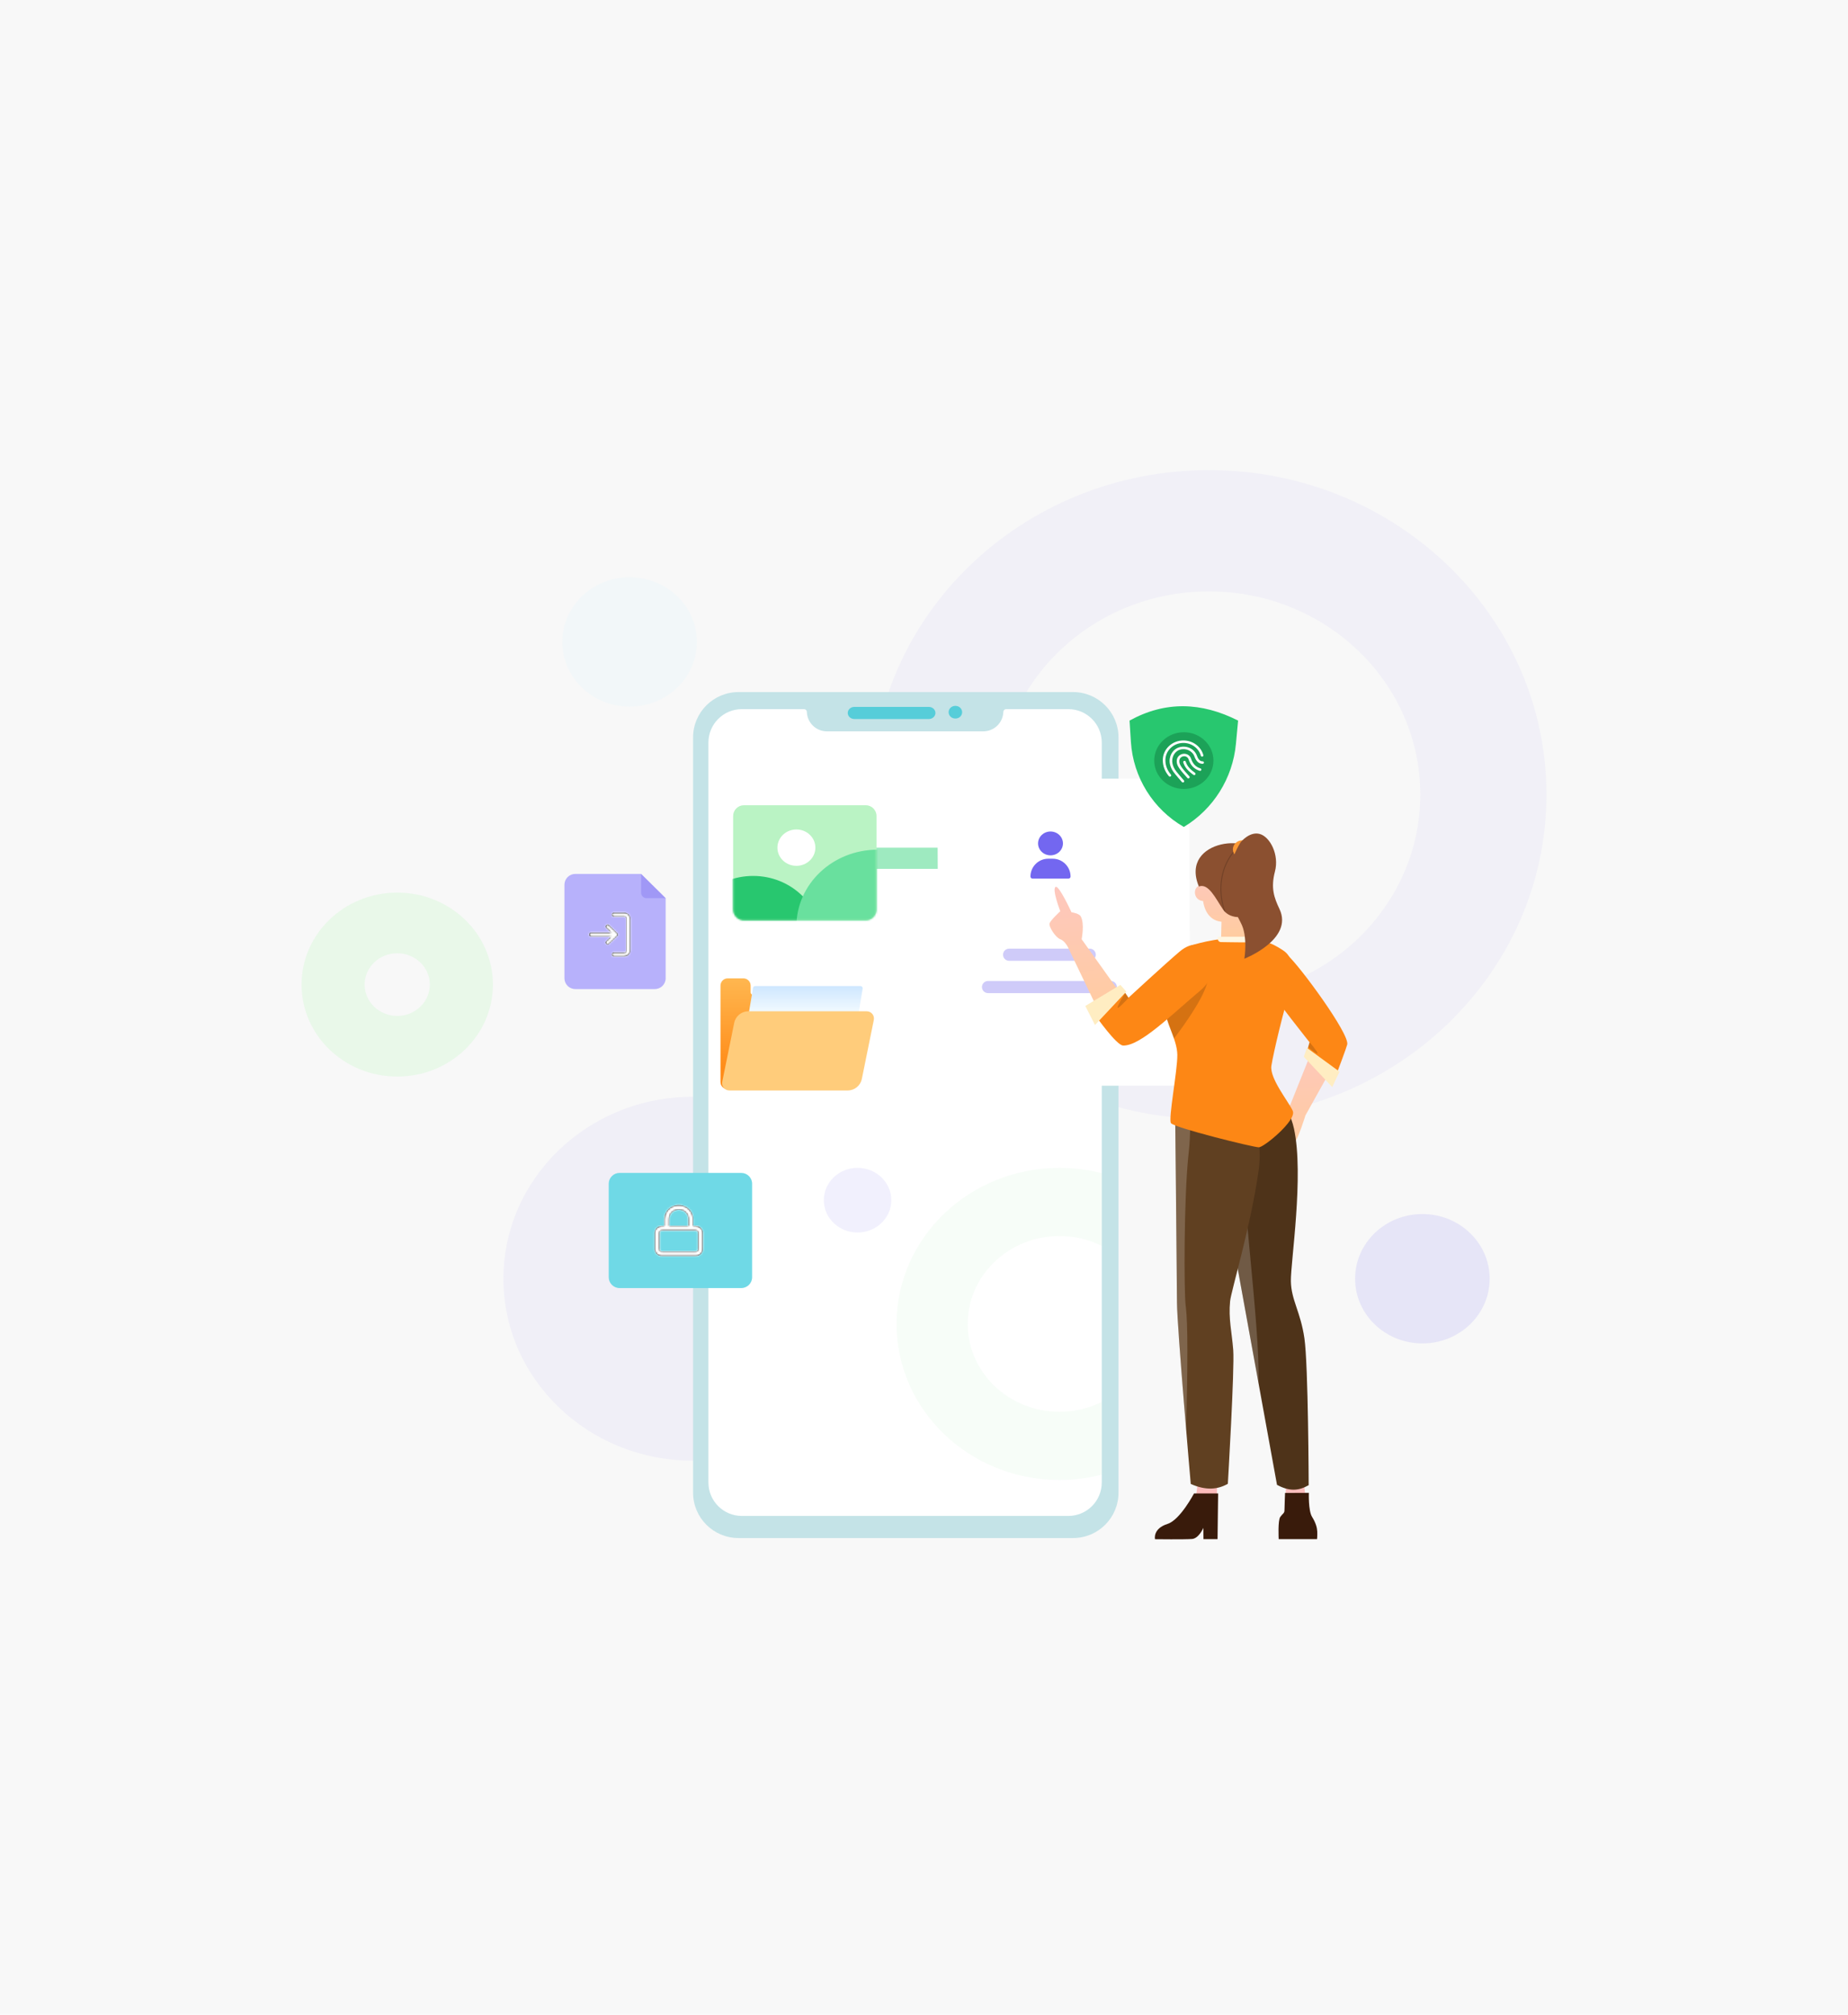 <svg width="1024" height="1116" viewBox="0 0 1024 1116" fill="none" xmlns="http://www.w3.org/2000/svg">
<g clip-path="url(#clip0_6_966)">
<rect width="1024" height="1116" fill="#F8F8F8"/>
<path opacity="0.053" fill-rule="evenodd" clip-rule="evenodd" d="M856.904 440.127C856.904 340.867 773.173 260.4 669.887 260.4C566.6 260.4 482.87 340.867 482.87 440.127C482.87 539.388 566.6 619.855 669.887 619.855C773.173 619.855 856.904 539.388 856.904 440.127ZM552.783 440.127C552.783 377.973 605.212 327.588 669.887 327.588C734.562 327.588 786.991 377.973 786.991 440.127C786.991 502.281 734.562 552.667 669.887 552.667C605.212 552.667 552.783 502.281 552.783 440.127Z" fill="#7367F0"/>
<g opacity="0.141" filter="url(#filter0_f_6_966)">
<path fill-rule="evenodd" clip-rule="evenodd" d="M273.131 545.388C273.131 517.249 249.394 494.437 220.114 494.437C190.833 494.437 167.096 517.249 167.096 545.388C167.096 573.527 190.833 596.339 220.114 596.339C249.394 596.339 273.131 573.527 273.131 545.388ZM202.053 545.388C202.053 535.802 210.139 528.031 220.114 528.031C230.088 528.031 238.174 535.802 238.174 545.388C238.174 554.974 230.088 562.745 220.114 562.745C210.139 562.745 202.053 554.974 202.053 545.388Z" fill="#8BF78F"/>
</g>
<ellipse cx="383.826" cy="708.318" rx="104.869" ry="100.782" fill="#7367F0" fill-opacity="0.061"/>
<ellipse opacity="0.141" cx="348.87" cy="355.583" rx="37.287" ry="35.834" fill="#CEF5FF"/>
<g filter="url(#filter1_f_6_966)">
<ellipse cx="788.156" cy="708.318" rx="37.287" ry="35.834" fill="#7367F0" fill-opacity="0.136"/>
</g>
<path fill-rule="evenodd" clip-rule="evenodd" d="M384.042 408.504C384.042 394.621 395.297 383.367 409.179 383.367H594.639C608.522 383.367 619.776 394.621 619.776 408.504V826.818C619.776 840.701 608.522 851.955 594.639 851.955H409.179C395.297 851.955 384.042 840.701 384.042 826.818V408.504Z" fill="#C4E3E7"/>
<path fill-rule="evenodd" clip-rule="evenodd" d="M392.544 411.331C392.544 401.102 400.837 392.809 411.066 392.809H445.525C446.366 392.809 447.054 393.477 447.079 394.317C447.26 400.335 452.191 405.119 458.212 405.119H544.833C550.854 405.119 555.785 400.335 555.966 394.317C555.992 393.477 556.68 392.809 557.52 392.809H591.979C602.209 392.809 610.501 401.102 610.501 411.331V821.193C610.501 831.422 602.208 839.715 591.979 839.715H411.066C400.837 839.715 392.544 831.422 392.544 821.193V411.331Z" fill="white"/>
<mask id="mask0_6_966" style="mask-type:luminance" maskUnits="userSpaceOnUse" x="392" y="392" width="219" height="448">
<path fill-rule="evenodd" clip-rule="evenodd" d="M392.544 411.331C392.544 401.102 400.837 392.809 411.066 392.809H445.525C446.366 392.809 447.054 393.477 447.079 394.317C447.26 400.335 452.191 405.119 458.212 405.119H544.833C550.854 405.119 555.785 400.335 555.966 394.317C555.992 393.477 556.68 392.809 557.52 392.809H591.979C602.209 392.809 610.501 401.102 610.501 411.331V821.193C610.501 831.422 602.208 839.715 591.979 839.715H411.066C400.837 839.715 392.544 831.422 392.544 821.193V411.331Z" fill="white"/>
</mask>
<g mask="url(#mask0_6_966)">
<ellipse opacity="0.099" cx="475.178" cy="664.813" rx="18.694" ry="17.905" fill="#7367F0"/>
<path opacity="0.141" fill-rule="evenodd" clip-rule="evenodd" d="M587.052 646.908C636.901 646.908 677.311 685.612 677.311 733.356C677.311 781.1 636.901 819.805 587.052 819.805C537.203 819.805 496.793 781.1 496.793 733.356C496.793 685.612 537.203 646.908 587.052 646.908ZM587.052 684.677C558.982 684.677 536.226 706.471 536.226 733.356C536.226 760.241 558.982 782.036 587.052 782.036C615.122 782.036 637.877 760.241 637.877 733.356C637.877 706.471 615.122 684.677 587.052 684.677Z" fill="#C8F5D0"/>
<path fill-rule="evenodd" clip-rule="evenodd" d="M419.094 475.41C419.094 472.166 421.725 469.535 424.969 469.535H579.716C582.961 469.535 585.591 472.166 585.591 475.41C585.591 478.655 582.961 481.285 579.716 481.285H424.969C421.725 481.285 419.094 478.655 419.094 475.41Z" fill="#68DE9E" fill-opacity="0.642"/>
</g>
<path d="M514.687 391.57C516.703 391.57 518.338 393.073 518.338 394.927C518.338 396.74 516.775 398.218 514.821 398.282L514.687 398.285H473.4C471.384 398.285 469.749 396.782 469.749 394.927C469.749 393.114 471.312 391.637 473.266 391.572L473.4 391.57H514.687Z" fill="#56CDD9"/>
<path d="M529.483 391.011C531.5 391.011 533.135 392.576 533.135 394.508C533.135 396.396 531.572 397.935 529.617 398.003L529.483 398.005H529.292C527.275 398.005 525.641 396.439 525.641 394.508C525.641 392.619 527.203 391.08 529.158 391.013L529.292 391.011H529.483Z" fill="#56CDD9"/>
<path fill-rule="evenodd" clip-rule="evenodd" d="M399.232 545.945C399.232 543.736 401.022 541.945 403.232 541.945L411.934 541.945C414.144 541.945 415.934 543.736 415.934 545.945V549.738C415.934 550.412 416.48 550.958 417.154 550.958H471.092C473.301 550.958 475.092 552.749 475.092 554.958V599.346C475.092 601.555 473.301 603.346 471.092 603.346H403.232C401.022 603.346 399.232 601.555 399.232 599.346V545.945Z" fill="url(#paint0_linear_6_966)"/>
<path fill-rule="evenodd" clip-rule="evenodd" d="M417.25 547.228C417.348 546.64 417.857 546.209 418.453 546.209H476.812C477.565 546.209 478.138 546.886 478.015 547.629L469.261 600.195C469.163 600.783 468.654 601.214 468.058 601.214H409.699C408.945 601.214 408.372 600.538 408.496 599.795L417.25 547.228Z" fill="url(#paint1_linear_6_966)"/>
<path fill-rule="evenodd" clip-rule="evenodd" d="M480.27 560.178C482.799 560.178 484.693 562.496 484.19 564.974L477.561 597.63C476.804 601.359 473.526 604.039 469.721 604.039H404.125C401.596 604.039 399.702 601.721 400.205 599.243L406.834 566.587C407.591 562.858 410.87 560.178 414.674 560.178L480.27 560.178Z" fill="#FFCC7B"/>
<path fill-rule="evenodd" clip-rule="evenodd" d="M312.77 490.083C312.77 486.769 315.456 484.083 318.77 484.083H355.258L368.853 497.512V541.87C368.853 545.184 366.167 547.87 362.853 547.87H318.77C315.456 547.87 312.77 545.184 312.77 541.87V490.083Z" fill="#B7B1FB"/>
<path fill-rule="evenodd" clip-rule="evenodd" d="M349.295 526.488V508.873C349.295 507.002 347.811 505.57 345.871 505.57H340.164C339.479 505.57 339.022 506.011 339.022 506.671C339.022 507.332 339.479 507.772 340.164 507.772H345.871C346.556 507.772 347.012 508.213 347.012 508.873V526.488C347.012 527.149 346.556 527.589 345.871 527.589H340.164C339.479 527.589 339.022 528.029 339.022 528.69C339.022 529.351 339.479 529.791 340.164 529.791H345.871C347.811 529.791 349.295 528.36 349.295 526.488ZM342.333 517.24C342.447 517.571 342.447 517.901 342.333 518.121C342.333 518.231 342.218 518.341 342.104 518.451L337.539 522.855C337.31 523.075 336.968 523.185 336.74 523.185C336.511 523.185 336.169 523.075 335.941 522.855C335.484 522.415 335.484 521.754 335.941 521.314L338.566 518.782H327.608C326.923 518.782 326.467 518.341 326.467 517.681C326.467 517.02 326.923 516.58 327.608 516.58H338.566L335.941 514.048C335.484 513.607 335.484 512.947 335.941 512.506C336.397 512.066 337.082 512.066 337.539 512.506L342.104 516.91C342.161 516.965 342.19 517.02 342.218 517.075C342.247 517.13 342.275 517.185 342.333 517.24Z" fill="black"/>
<mask id="mask1_6_966" style="mask-type:luminance" maskUnits="userSpaceOnUse" x="326" y="505" width="24" height="25">
<path fill-rule="evenodd" clip-rule="evenodd" d="M349.295 526.488V508.873C349.295 507.002 347.811 505.57 345.871 505.57H340.164C339.479 505.57 339.022 506.011 339.022 506.671C339.022 507.332 339.479 507.772 340.164 507.772H345.871C346.556 507.772 347.012 508.213 347.012 508.873V526.488C347.012 527.149 346.556 527.589 345.871 527.589H340.164C339.479 527.589 339.022 528.029 339.022 528.69C339.022 529.351 339.479 529.791 340.164 529.791H345.871C347.811 529.791 349.295 528.36 349.295 526.488ZM342.333 517.24C342.447 517.571 342.447 517.901 342.333 518.121C342.333 518.231 342.218 518.341 342.104 518.451L337.539 522.855C337.31 523.075 336.968 523.185 336.74 523.185C336.511 523.185 336.169 523.075 335.941 522.855C335.484 522.415 335.484 521.754 335.941 521.314L338.566 518.782H327.608C326.923 518.782 326.467 518.341 326.467 517.681C326.467 517.02 326.923 516.58 327.608 516.58H338.566L335.941 514.048C335.484 513.607 335.484 512.947 335.941 512.506C336.397 512.066 337.082 512.066 337.539 512.506L342.104 516.91C342.161 516.965 342.19 517.02 342.218 517.075C342.247 517.13 342.275 517.185 342.333 517.24Z" fill="white"/>
</mask>
<g mask="url(#mask1_6_966)">
<rect x="324.184" y="504.469" width="27.394" height="26.422" fill="white"/>
</g>
<path opacity="0.34" d="M368.853 497.512H358.258C356.601 497.512 355.258 496.169 355.258 494.512V484.083L368.853 497.512Z" fill="#7367F0"/>
<path fill-rule="evenodd" clip-rule="evenodd" d="M337.306 655.706C337.306 652.392 339.993 649.706 343.306 649.706H410.757C414.071 649.706 416.757 652.392 416.757 655.706V707.493C416.757 710.807 414.071 713.493 410.757 713.493H343.306C339.993 713.493 337.306 710.807 337.306 707.493V655.706Z" fill="#6FD9E6"/>
<path fill-rule="evenodd" clip-rule="evenodd" d="M385.436 679.064H384.104V675.211C384.104 670.972 380.509 667.504 376.114 667.504C371.72 667.504 368.124 670.972 368.124 675.211V679.064H366.793C364.529 679.064 362.798 680.734 362.798 682.917V691.908C362.798 694.092 364.529 695.762 366.793 695.762H385.436C387.7 695.762 389.431 694.092 389.431 691.908V682.917C389.431 680.734 387.7 679.064 385.436 679.064ZM370.788 675.211C370.788 672.385 373.185 670.073 376.114 670.073C379.044 670.073 381.441 672.385 381.441 675.211V679.064H370.788V675.211ZM385.436 693.193C386.235 693.193 386.768 692.679 386.768 691.908V682.917C386.768 682.147 386.235 681.633 385.436 681.633H366.793C365.994 681.633 365.461 682.147 365.461 682.917V691.908C365.461 692.679 365.994 693.193 366.793 693.193H385.436Z" fill="black"/>
<mask id="mask2_6_966" style="mask-type:luminance" maskUnits="userSpaceOnUse" x="362" y="667" width="28" height="29">
<path fill-rule="evenodd" clip-rule="evenodd" d="M385.436 679.064H384.104V675.211C384.104 670.972 380.509 667.504 376.114 667.504C371.72 667.504 368.124 670.972 368.124 675.211V679.064H366.793C364.529 679.064 362.798 680.734 362.798 682.917V691.908C362.798 694.092 364.529 695.762 366.793 695.762H385.436C387.7 695.762 389.431 694.092 389.431 691.908V682.917C389.431 680.734 387.7 679.064 385.436 679.064ZM370.788 675.211C370.788 672.385 373.185 670.073 376.114 670.073C379.044 670.073 381.441 672.385 381.441 675.211V679.064H370.788V675.211ZM385.436 693.193C386.235 693.193 386.768 692.679 386.768 691.908V682.917C386.768 682.147 386.235 681.633 385.436 681.633H366.793C365.994 681.633 365.461 682.147 365.461 682.917V691.908C365.461 692.679 365.994 693.193 366.793 693.193H385.436Z" fill="white"/>
</mask>
<g mask="url(#mask2_6_966)">
<rect x="360.135" y="666.22" width="31.96" height="30.826" fill="white"/>
</g>
<path d="M406.242 452.035C406.242 448.721 408.928 446.035 412.242 446.035H479.693C483.007 446.035 485.693 448.721 485.693 452.035V503.822C485.693 507.136 483.007 509.822 479.693 509.822H412.242C408.928 509.822 406.242 507.136 406.242 503.822V452.035Z" fill="#BAF3C4"/>
<mask id="mask3_6_966" style="mask-type:luminance" maskUnits="userSpaceOnUse" x="406" y="446" width="80" height="64">
<path d="M406.242 452.035C406.242 448.721 408.928 446.035 412.242 446.035H479.693C483.007 446.035 485.693 448.721 485.693 452.035V503.822C485.693 507.136 483.007 509.822 479.693 509.822H412.242C408.928 509.822 406.242 507.136 406.242 503.822V452.035Z" fill="white"/>
</mask>
<g mask="url(#mask3_6_966)">
<ellipse cx="441.294" cy="469.535" rx="10.516" ry="10.072" fill="white"/>
<ellipse cx="417.342" cy="521.572" rx="37.973" ry="36.37" fill="#28C76F"/>
<ellipse cx="486.277" cy="513.179" rx="44.983" ry="42.525" fill="#69E09E"/>
</g>
<g filter="url(#filter2_dd_6_966)">
<path fill-rule="evenodd" clip-rule="evenodd" d="M511.439 430.337C511.417 424.798 515.9 420.296 521.439 420.296H640.946C646.453 420.296 650.923 424.748 650.946 430.255L651.565 580.354C651.587 585.893 647.104 590.395 641.565 590.395H522.058C516.551 590.395 512.081 585.943 512.058 580.436L511.439 430.337Z" fill="white"/>
</g>
<path opacity="0.34" d="M555.797 528.846C555.797 526.992 557.3 525.489 559.154 525.489H603.85C605.704 525.489 607.207 526.992 607.207 528.846C607.207 530.7 605.704 532.203 603.85 532.203H559.154C557.3 532.203 555.797 530.7 555.797 528.846Z" fill="#7367F0"/>
<path opacity="0.34" d="M544.113 546.751C544.113 544.897 545.616 543.394 547.47 543.394H615.534C617.388 543.394 618.891 544.897 618.891 546.751C618.891 548.605 617.388 550.108 615.534 550.108H547.47C545.616 550.108 544.113 548.605 544.113 546.751Z" fill="#7367F0"/>
<g filter="url(#filter3_dd_6_966)">
<ellipse cx="581.59" cy="474.669" rx="26.961" ry="26.396" fill="white"/>
</g>
<path fill-rule="evenodd" clip-rule="evenodd" d="M582.098 473.794C585.907 473.794 588.995 470.836 588.995 467.188C588.995 463.54 585.907 460.583 582.098 460.583C578.289 460.583 575.201 463.54 575.201 467.188C575.201 470.836 578.289 473.794 582.098 473.794ZM580.867 475.664C575.41 475.664 570.986 480.088 570.986 485.544C570.986 486.168 571.492 486.673 572.115 486.673H592.08C592.704 486.673 593.209 486.168 593.209 485.544C593.209 480.088 588.786 475.664 583.329 475.664H580.867Z" fill="#7367F0"/>
<path fill-rule="evenodd" clip-rule="evenodd" d="M715.027 611.807C715.027 611.807 701.962 624.187 702.763 625.397C703.564 626.616 710.149 623.785 710.149 623.785C710.149 623.785 701.934 636.789 703.624 637.788C705.314 638.787 713.957 636.764 716.606 634.083C719.257 631.403 723.348 617.876 723.348 617.876L743.22 582.231L728.807 577.454L715.027 611.807Z" fill="url(#paint2_linear_6_966)"/>
<path fill-rule="evenodd" clip-rule="evenodd" d="M701.685 545.916C707.172 554.082 725.642 577.353 725.642 577.353L724.296 581.996L741.27 593.141C741.27 593.141 746.092 580.382 746.511 578.587C747.891 572.666 720.004 534.88 713.761 529.421C703.929 520.823 693.299 533.437 701.685 545.916Z" fill="#FD8715"/>
<path fill-rule="evenodd" clip-rule="evenodd" d="M730.057 583.531C730.373 582.939 725.669 577.27 725.669 577.27L724.872 580.027C724.872 580.027 729.74 584.122 730.057 583.531Z" fill="black" fill-opacity="0.16"/>
<path fill-rule="evenodd" clip-rule="evenodd" d="M724.191 580.438L742.224 593.628L738.206 602.158L722.438 585.361L724.191 580.438Z" fill="#FFEDC2"/>
<path fill-rule="evenodd" clip-rule="evenodd" d="M712.807 820.492L711.806 836.837L724.646 837.157L722.232 820.492H712.807Z" fill="url(#paint3_linear_6_966)"/>
<path fill-rule="evenodd" clip-rule="evenodd" d="M725.254 826.931C725.254 826.931 724.894 836.774 727.022 840.211C729.164 843.648 729.813 846.312 729.908 848.367C730.009 850.571 729.792 852.567 729.792 852.567H708.54C708.54 852.567 708.008 842.211 709.415 840.257C710.823 838.305 711.746 838.271 711.746 836.546C711.758 834.82 712.062 826.996 712.062 826.996L725.254 826.931Z" fill="#391B0B"/>
<path fill-rule="evenodd" clip-rule="evenodd" d="M667.57 602.269L700.879 598.801L701.368 599.236C703.742 601.403 714.059 611.464 717.023 625.216C722.62 651.179 715.13 699.13 715.295 709.645C715.454 720.16 720.641 726.504 722.797 741.371C724.953 756.238 725.157 822.681 725.157 822.681C719.441 825.925 714.411 826.158 707.596 822.486L667.57 602.269Z" fill="#4E3319"/>
<path fill-rule="evenodd" clip-rule="evenodd" d="M697.323 765.964L667.57 602.269L686.09 600.34C686.915 657.208 698.432 734.077 697.323 765.964Z" fill="white" fill-opacity="0.192"/>
<path fill-rule="evenodd" clip-rule="evenodd" d="M674.393 818.773L663.444 818.943C663.444 818.943 664.164 829.829 659.954 833.516L659.723 833.709C654.64 837.789 674.25 836.316 674.25 836.316L674.393 818.773Z" fill="url(#paint4_linear_6_966)"/>
<path fill-rule="evenodd" clip-rule="evenodd" d="M674.974 827.258L674.659 852.558L666.862 852.563L666.795 846.329C666.795 846.329 664.336 852.141 660.577 852.477C656.807 852.813 640.009 852.607 640.009 852.607C640.009 852.607 638.614 846.771 646.975 844.121C653.93 841.918 661.62 827.258 661.62 827.258H674.974Z" fill="#391B0B"/>
<path fill-rule="evenodd" clip-rule="evenodd" d="M651.048 604.519L688.45 603.305L688.73 603.801C690.545 607.098 700.489 626.401 697.418 648.342C693.108 679.139 682.152 715.244 681.615 720.759C680.659 730.592 682.572 737.712 683.356 747.869C684.14 758.026 680.365 821.904 680.365 821.904C674.815 825.101 668.211 825.729 659.814 822.001C659.814 822.001 652.234 735.235 652.178 721.503C652.122 707.772 651.048 604.519 651.048 604.519Z" fill="#604021"/>
<path fill-rule="evenodd" clip-rule="evenodd" d="M658.744 637.83L658.496 640.112C656.004 664.173 656.022 715.271 656.988 723.151L657.12 724.167C658.191 733.059 658.225 755.635 657.224 791.895L655.921 776.248C653.452 746.141 652.204 727.893 652.178 721.503L652.133 714.891C651.918 688.154 651.048 604.519 651.048 604.519L658.936 604.263C659.779 617.466 659.715 628.655 658.744 637.83Z" fill="white" fill-opacity="0.192"/>
<path fill-rule="evenodd" clip-rule="evenodd" d="M665.31 490.475C660.708 490.957 661.034 498.706 666.637 499.111C667.782 506.581 671.865 510.14 676.844 510.552L676.568 521.852L698.589 521.839C698.589 521.839 692.388 513.857 692.697 502.929C693.006 492.001 692.49 481.735 692.49 481.735L663.967 482.225L665.31 490.475Z" fill="url(#paint5_linear_6_966)"/>
<path fill-rule="evenodd" clip-rule="evenodd" d="M664.309 491.055C669.669 489.025 673.628 497.766 677.73 503.842C681.831 509.917 692.457 508.885 693.921 503.842C699.466 492.796 704.244 477.779 697.774 476.547C696.863 460.583 653.238 464.352 664.309 491.055Z" fill="#8B5030"/>
<path fill-rule="evenodd" clip-rule="evenodd" d="M694.253 470.257H684.752H684.643L684.569 470.336C676.156 479.33 674.29 492.596 678.259 504.545C678.517 504.854 678.794 505.141 679.087 505.406C674.722 493.377 676.42 479.848 684.861 470.757H694.868C694.671 470.584 694.466 470.417 694.253 470.257Z" fill="black" fill-opacity="0.199"/>
<ellipse cx="688.411" cy="470.507" rx="5.258" ry="5.036" fill="#FB9934"/>
<path fill-rule="evenodd" clip-rule="evenodd" d="M659.532 524.04C654.619 530.953 646.431 554.414 645.967 559.692C645.443 565.78 652.258 575.478 652.37 584.292C652.47 593.107 647.287 619.647 648.844 622.126C650.389 624.606 694.685 635.582 697.575 635.523C700.453 635.463 718.622 620.524 716.342 615.361C714.049 610.198 703.41 597.369 704.494 590.335C705.566 583.302 711.787 557.339 714.877 548.502C717.954 539.666 716.928 530.389 711.185 526.586C708.343 524.705 700.76 519.36 687.256 519.385C673.752 519.409 659.913 523.504 659.532 524.04Z" fill="#FD8715"/>
<path fill-rule="evenodd" clip-rule="evenodd" d="M674.78 518.879C674.78 518.879 674.211 521.852 676.699 521.852C679.187 521.852 695.874 522.378 698.134 521.438C700.394 520.498 699.716 518.879 699.716 518.879H674.78Z" fill="#FFF6E1"/>
<path fill-rule="evenodd" clip-rule="evenodd" d="M652.402 538.991L652.553 538.918C661.652 534.567 667.117 534.375 668.949 538.341C671.317 543.468 665.176 555.787 650.525 575.298C648.513 569.381 645.619 563.739 645.967 559.692C646.235 556.637 649.091 547.493 652.402 538.991Z" fill="black" fill-opacity="0.16"/>
<path fill-rule="evenodd" clip-rule="evenodd" d="M591.706 524.58C591.706 524.58 590.067 521.172 587.49 520.25C584.914 519.328 580.974 513.221 581.583 511.447C582.192 509.674 587.522 504.755 587.522 504.755C587.522 504.755 582.81 492.644 584.897 491.278C586.741 490.07 593.718 505.324 593.718 505.324C593.718 505.324 597.82 505.916 598.766 507.476C601.152 511.407 599.349 520.25 599.349 520.25L623.564 554.142L612.453 567.788L591.706 524.58Z" fill="url(#paint6_linear_6_966)"/>
<path fill-rule="evenodd" clip-rule="evenodd" d="M653.522 527.208C645.332 534.177 625.301 552.664 625.301 552.664L622.324 548.296L607.344 562.989C607.344 562.989 618.644 579.043 622.324 579.155C631.913 579.448 649.092 562.109 665.244 548.57C679.726 536.431 668.788 514.219 653.522 527.208Z" fill="#FD8715"/>
<path fill-rule="evenodd" clip-rule="evenodd" d="M625.36 552.686C625.36 552.686 619.741 558.911 619.277 558.232C618.814 557.553 623.516 549.986 623.516 549.986L625.36 552.686Z" fill="black" fill-opacity="0.16"/>
<path fill-rule="evenodd" clip-rule="evenodd" d="M624.118 549.286L606.743 567.788L601.39 557.229L620.812 545.556L624.118 549.286Z" fill="#FFEDC2"/>
<path fill-rule="evenodd" clip-rule="evenodd" d="M687.489 466.499C687.489 466.499 692.409 460.361 698.09 461.971C703.771 463.581 708.91 473.453 706.47 482.731C704.043 492.012 706.045 497.304 708.99 503.558C716.902 520.382 689.509 531.064 689.509 531.064C689.509 531.064 691.646 518.598 687.489 511.07C683.207 503.318 680.776 493.376 680.776 487.293C680.776 476.714 687.489 466.499 687.489 466.499Z" fill="#8B5030"/>
<path fill-rule="evenodd" clip-rule="evenodd" d="M625.901 399.153C645.696 388.228 665.76 388.875 686.05 399.153L684.837 412.094C683.053 431.13 672.343 448.19 655.976 458.072C638.903 448.261 627.887 430.542 626.644 410.89L625.901 399.153Z" fill="#28C76F"/>
<ellipse cx="655.976" cy="421.314" rx="16.404" ry="15.712" fill="#1CA258"/>
<path fill-rule="evenodd" clip-rule="evenodd" d="M655.742 410.153C660.959 410.153 665.475 413.521 666.786 418.27C666.887 418.637 666.658 419.014 666.275 419.111C665.892 419.208 665.499 418.989 665.398 418.622C664.253 414.473 660.304 411.527 655.742 411.527C650.227 411.527 645.757 415.793 645.757 421.054C645.757 424.024 646.774 426.694 648.82 429.088C649.071 429.382 649.026 429.815 648.719 430.056C648.412 430.296 647.96 430.253 647.709 429.959C645.455 427.321 644.322 424.345 644.322 421.054C644.322 415.033 649.435 410.153 655.742 410.153Z" fill="white"/>
<path fill-rule="evenodd" clip-rule="evenodd" d="M653.204 414.019C657.265 412.679 661.651 414.618 663.149 418.409L663.23 418.626C664 420.768 665.048 421.737 666.388 421.721C666.784 421.716 667.11 422.02 667.115 422.4C667.12 422.779 666.802 423.091 666.406 423.096C664.409 423.12 662.925 421.81 661.97 419.334L661.873 419.074C660.719 415.863 657.066 414.199 653.671 415.319C650.615 416.327 648.981 419.889 649.7 423.029C649.839 423.641 650.016 424.19 650.244 424.719L650.449 425.176C651.13 426.618 652.016 427.7 656.017 432.306C656.271 432.597 656.229 433.031 655.924 433.274C655.62 433.516 655.167 433.477 654.914 433.185L652.768 430.702C650.193 427.693 649.611 426.835 648.962 425.347L648.917 425.242C648.656 424.637 648.455 424.012 648.297 423.324C647.434 419.551 649.396 415.275 653.204 414.019Z" fill="white"/>
<path fill-rule="evenodd" clip-rule="evenodd" d="M654.862 417.73C656.966 417.036 659.293 418.12 659.947 420.146C660.89 423.065 662.626 424.879 665.188 425.658C665.566 425.773 665.775 426.159 665.655 426.521C665.535 426.883 665.132 427.083 664.754 426.968C661.722 426.046 659.652 423.884 658.576 420.552C658.164 419.278 656.677 418.585 655.329 419.03C653.894 419.503 653.184 420.829 653.575 422.644C653.774 423.566 654.561 424.823 655.901 426.46L656.129 426.737C656.318 426.963 656.515 427.195 656.729 427.442L659.035 430.055C659.288 430.348 659.245 430.781 658.94 431.023C658.634 431.265 658.182 431.224 657.929 430.931L656.084 428.846L655.622 428.317C655.404 428.065 655.201 427.827 655.008 427.595L654.543 427.027C653.208 425.363 652.413 424.051 652.169 422.922C651.637 420.454 652.718 418.437 654.862 417.73Z" fill="white"/>
<path fill-rule="evenodd" clip-rule="evenodd" d="M656.139 421.474C656.518 421.363 656.919 421.567 657.036 421.93C657.809 424.349 659.324 426.065 662.173 428.114C662.49 428.342 662.554 428.773 662.316 429.076C662.078 429.38 661.629 429.441 661.312 429.213C658.242 427.006 656.542 425.08 655.663 422.333C655.547 421.97 655.76 421.585 656.139 421.474Z" fill="white"/>
</g>
<defs>
<filter id="filter0_f_6_966" x="161.66" y="489.001" width="116.908" height="112.775" filterUnits="userSpaceOnUse" color-interpolation-filters="sRGB">
<feFlood flood-opacity="0" result="BackgroundImageFix"/>
<feBlend mode="normal" in="SourceGraphic" in2="BackgroundImageFix" result="shape"/>
<feGaussianBlur stdDeviation="2.718" result="effect1_foregroundBlur_6_966"/>
</filter>
<filter id="filter1_f_6_966" x="742.714" y="664.33" width="90.883" height="87.977" filterUnits="userSpaceOnUse" color-interpolation-filters="sRGB">
<feFlood flood-opacity="0" result="BackgroundImageFix"/>
<feBlend mode="normal" in="SourceGraphic" in2="BackgroundImageFix" result="shape"/>
<feGaussianBlur stdDeviation="4.077" result="effect1_foregroundBlur_6_966"/>
</filter>
<filter id="filter2_dd_6_966" x="491.439" y="401.296" width="196.125" height="226.099" filterUnits="userSpaceOnUse" color-interpolation-filters="sRGB">
<feFlood flood-opacity="0" result="BackgroundImageFix"/>
<feColorMatrix in="SourceAlpha" type="matrix" values="0 0 0 0 0 0 0 0 0 0 0 0 0 0 0 0 0 0 127 0" result="hardAlpha"/>
<feOffset dx="8" dy="9"/>
<feGaussianBlur stdDeviation="14"/>
<feColorMatrix type="matrix" values="0 0 0 0 0.076 0 0 0 0 0.583 0 0 0 0 0.879 0 0 0 0.229 0"/>
<feBlend mode="normal" in2="BackgroundImageFix" result="effect1_dropShadow_6_966"/>
<feColorMatrix in="SourceAlpha" type="matrix" values="0 0 0 0 0 0 0 0 0 0 0 0 0 0 0 0 0 0 127 0" result="hardAlpha"/>
<feOffset dy="2"/>
<feGaussianBlur stdDeviation="7.5"/>
<feColorMatrix type="matrix" values="0 0 0 0 0.504 0 0 0 0 0.7 0 0 0 0 1 0 0 0 0.234 0"/>
<feBlend mode="normal" in2="effect1_dropShadow_6_966" result="effect2_dropShadow_6_966"/>
<feBlend mode="normal" in="SourceGraphic" in2="effect2_dropShadow_6_966" result="shape"/>
</filter>
<filter id="filter3_dd_6_966" x="534.629" y="429.273" width="109.922" height="108.793" filterUnits="userSpaceOnUse" color-interpolation-filters="sRGB">
<feFlood flood-opacity="0" result="BackgroundImageFix"/>
<feColorMatrix in="SourceAlpha" type="matrix" values="0 0 0 0 0 0 0 0 0 0 0 0 0 0 0 0 0 0 127 0" result="hardAlpha"/>
<feOffset dx="8" dy="9"/>
<feGaussianBlur stdDeviation="14"/>
<feColorMatrix type="matrix" values="0 0 0 0 0.076 0 0 0 0 0.583 0 0 0 0 0.879 0 0 0 0.229 0"/>
<feBlend mode="normal" in2="BackgroundImageFix" result="effect1_dropShadow_6_966"/>
<feColorMatrix in="SourceAlpha" type="matrix" values="0 0 0 0 0 0 0 0 0 0 0 0 0 0 0 0 0 0 127 0" result="hardAlpha"/>
<feOffset dy="2"/>
<feGaussianBlur stdDeviation="7.5"/>
<feColorMatrix type="matrix" values="0 0 0 0 0.504 0 0 0 0 0.7 0 0 0 0 1 0 0 0 0.234 0"/>
<feBlend mode="normal" in2="effect1_dropShadow_6_966" result="effect2_dropShadow_6_966"/>
<feBlend mode="normal" in="SourceGraphic" in2="effect2_dropShadow_6_966" result="shape"/>
</filter>
<linearGradient id="paint0_linear_6_966" x1="481.043" y1="591.788" x2="481.043" y2="520.754" gradientUnits="userSpaceOnUse">
<stop stop-color="#FF8C19"/>
<stop offset="1" stop-color="#FFC967"/>
</linearGradient>
<linearGradient id="paint1_linear_6_966" x1="472.329" y1="563.47" x2="472.329" y2="531.095" gradientUnits="userSpaceOnUse">
<stop stop-color="#F8FDFF"/>
<stop offset="1" stop-color="#AAD4FF"/>
</linearGradient>
<linearGradient id="paint2_linear_6_966" x1="699.442" y1="561.005" x2="703.505" y2="634.312" gradientUnits="userSpaceOnUse">
<stop stop-color="#FDC6C6"/>
<stop offset="1" stop-color="#FFCCA1"/>
</linearGradient>
<linearGradient id="paint3_linear_6_966" x1="709.584" y1="816.435" x2="711.242" y2="836.25" gradientUnits="userSpaceOnUse">
<stop stop-color="#FDC6C6"/>
<stop offset="1" stop-color="#FAB2B2"/>
</linearGradient>
<linearGradient id="paint4_linear_6_966" x1="656.198" y1="814.439" x2="657.766" y2="835.638" gradientUnits="userSpaceOnUse">
<stop stop-color="#FDC6C6"/>
<stop offset="1" stop-color="#FAB2B2"/>
</linearGradient>
<linearGradient id="paint5_linear_6_966" x1="655.811" y1="471.97" x2="659.2" y2="519.761" gradientUnits="userSpaceOnUse">
<stop stop-color="#FDC6C6"/>
<stop offset="1" stop-color="#FFCCA1"/>
</linearGradient>
<linearGradient id="paint6_linear_6_966" x1="574.245" y1="472.568" x2="584.863" y2="563.01" gradientUnits="userSpaceOnUse">
<stop stop-color="#FDC6C6"/>
<stop offset="1" stop-color="#FFCCA1"/>
</linearGradient>
<clipPath id="clip0_6_966">
<rect width="1024" height="1116" fill="white"/>
</clipPath>
</defs>
</svg>
